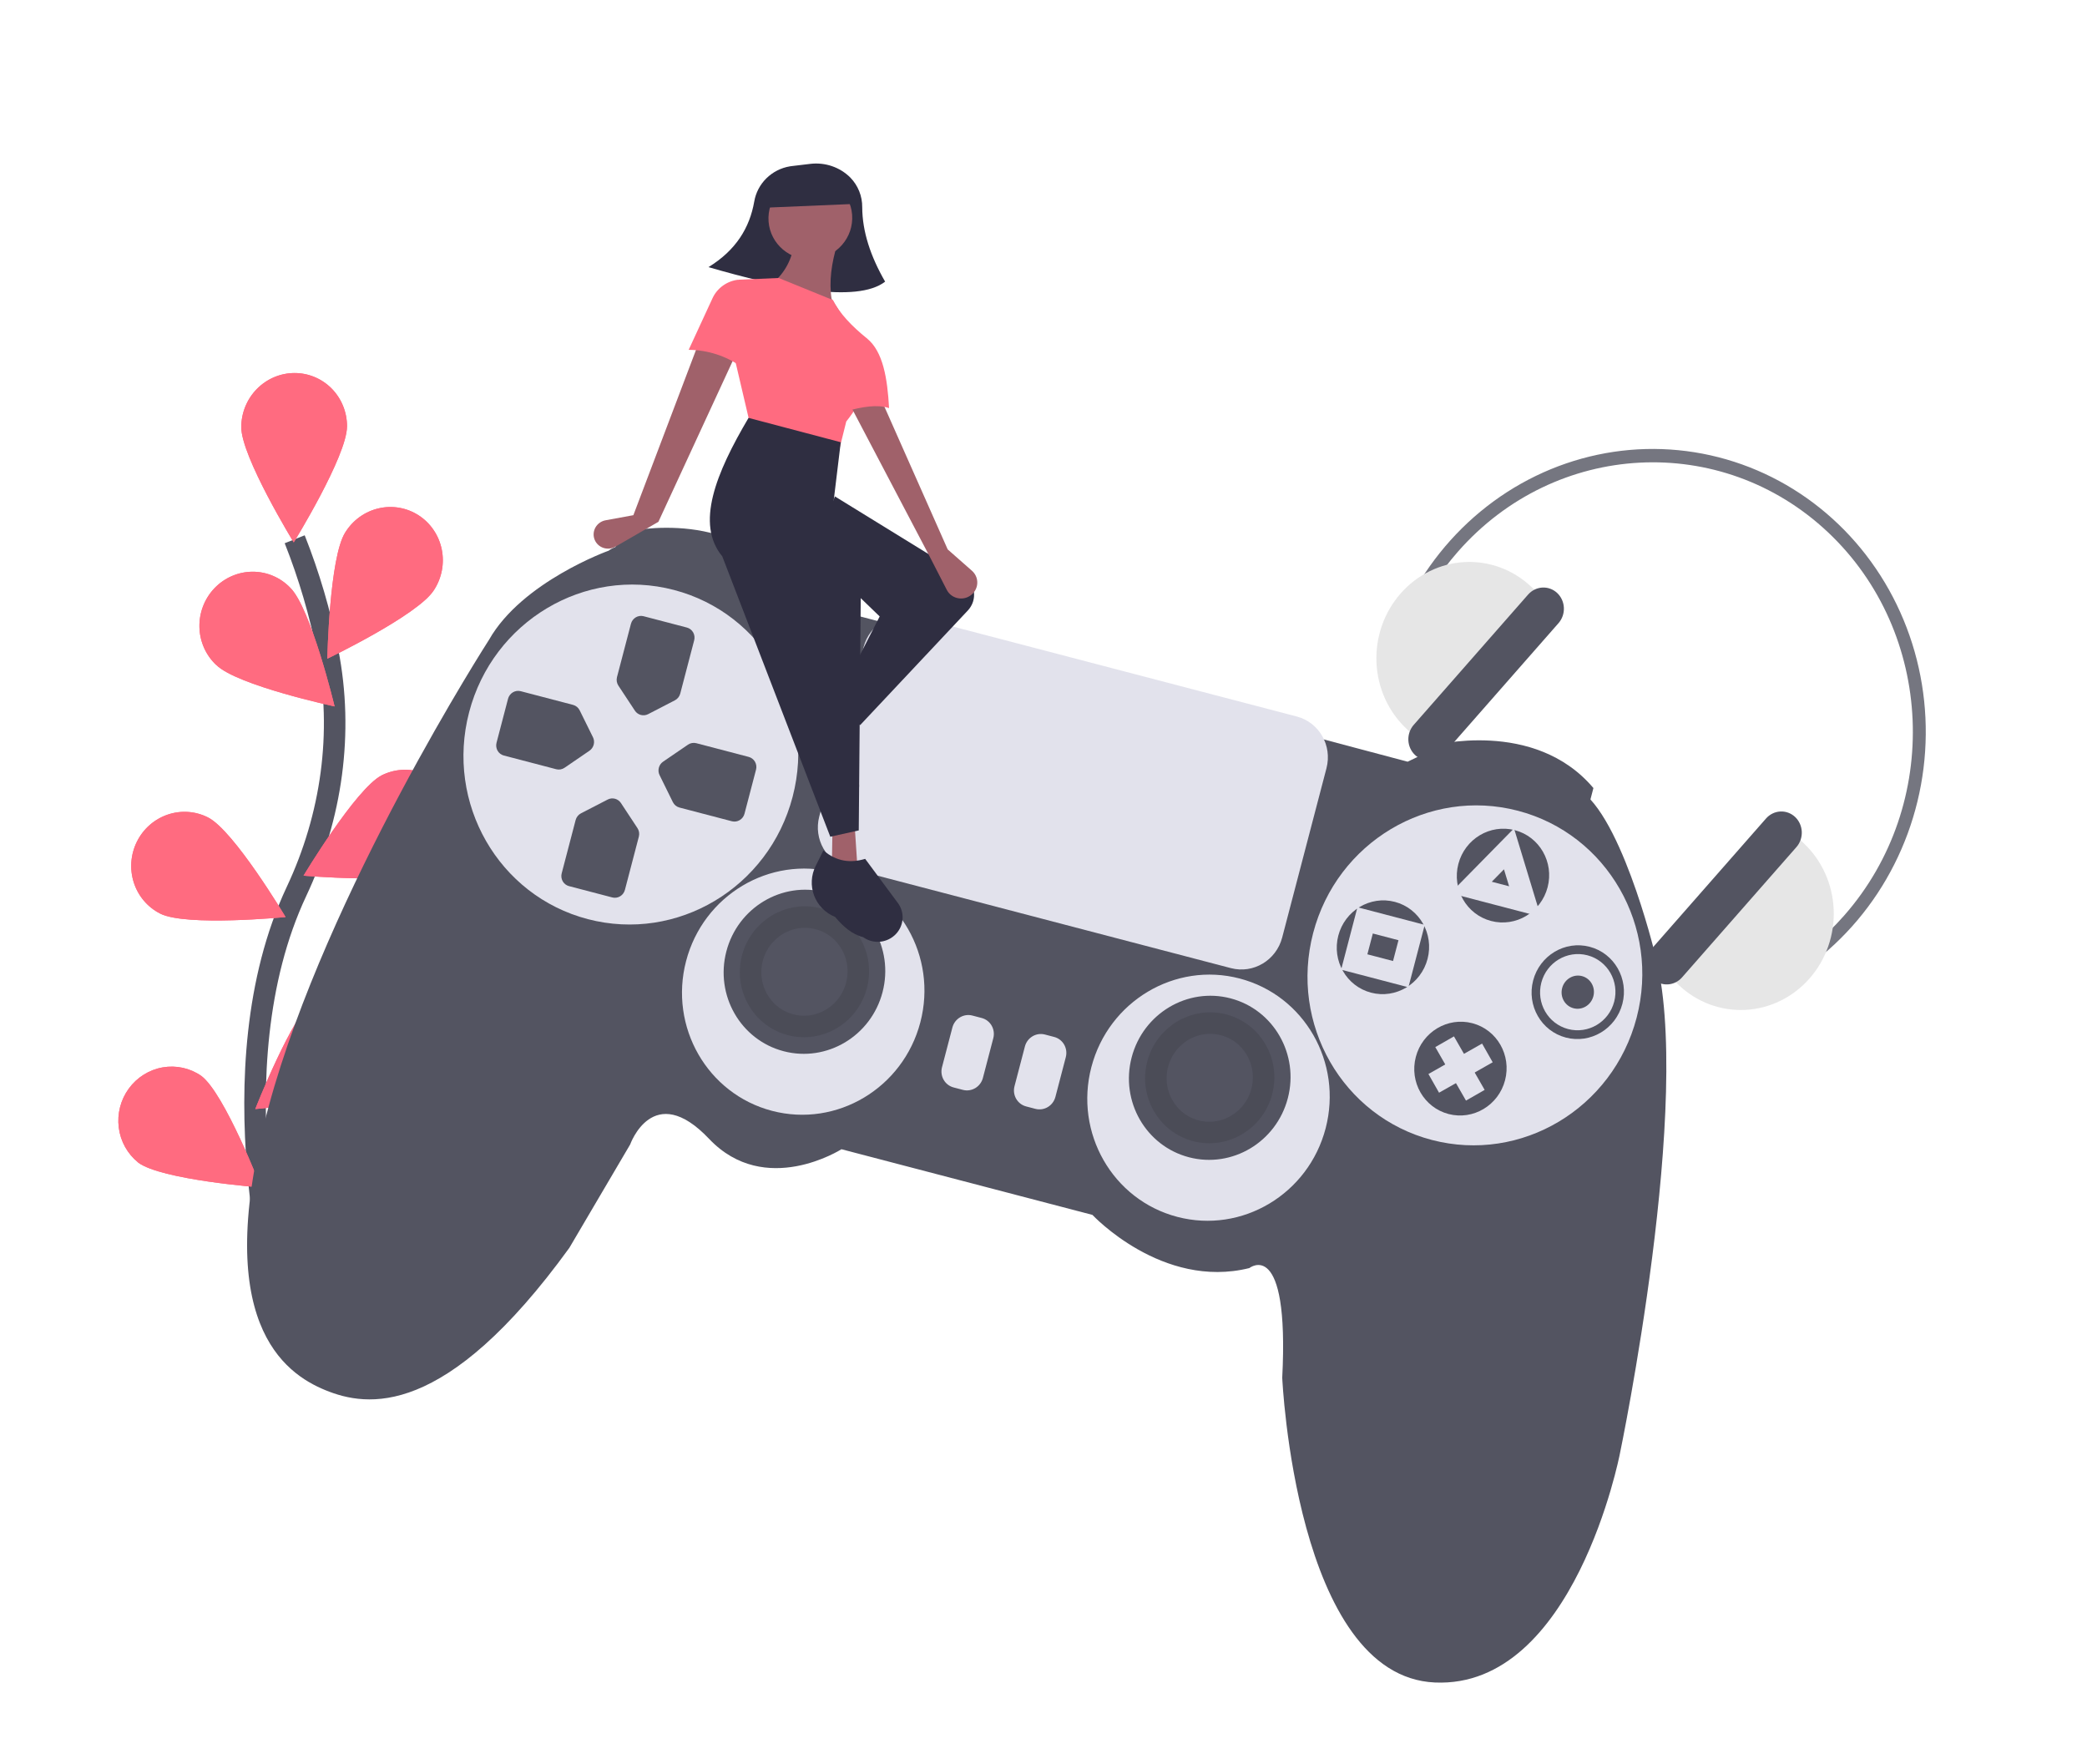 <svg width="194" height="164" viewBox="0 0 194 164" fill="none" xmlns="http://www.w3.org/2000/svg">
<path d="M165.604 91.404L165.033 90.31C167.436 88.952 169.603 87.185 171.442 85.084C180.501 74.764 179.815 58.786 169.913 49.466C160.01 40.145 144.585 40.958 135.526 51.277C133.798 53.241 132.379 55.474 131.319 57.891L130.224 57.383C131.903 53.55 134.436 50.181 137.613 47.553C140.79 44.925 144.521 43.115 148.496 42.271C152.471 41.427 156.576 41.574 160.474 42.7C164.371 43.825 167.948 45.897 170.909 48.745C173.87 51.592 176.13 55.133 177.503 59.075C178.876 63.017 179.321 67.246 178.803 71.414C178.285 75.582 176.817 79.569 174.522 83.045C172.227 86.52 169.171 89.386 165.604 91.404Z" fill="#535461" fill-opacity="0.8"/>
<path d="M142.326 54.529C140.646 52.947 138.424 52.126 136.149 52.245C133.873 52.365 131.732 53.416 130.195 55.168C128.657 56.919 127.851 59.227 127.952 61.583C128.053 63.94 129.054 66.152 130.734 67.734L132.308 69.215L143.9 56.01L142.326 54.529Z" fill="#E6E6E6"/>
<path d="M144.753 55.123C144.378 54.771 143.883 54.588 143.376 54.615C142.868 54.642 142.391 54.876 142.048 55.265L131.416 67.377C131.073 67.768 130.893 68.282 130.916 68.808C130.939 69.333 131.162 69.826 131.536 70.179C131.911 70.531 132.406 70.715 132.913 70.688C133.421 70.661 133.898 70.427 134.241 70.036L144.873 57.924C145.215 57.534 145.395 57.019 145.372 56.494C145.35 55.969 145.127 55.476 144.753 55.123Z" fill="#535461"/>
<path d="M154.504 90.107L156.077 91.588C157.758 93.17 159.98 93.991 162.255 93.871C164.53 93.752 166.672 92.701 168.209 90.949C168.97 90.082 169.56 89.07 169.945 87.969C170.33 86.868 170.502 85.701 170.452 84.534C170.351 82.177 169.35 79.965 167.669 78.383L166.096 76.902L154.504 90.107Z" fill="#E6E6E6"/>
<path d="M166.867 75.939C166.492 75.587 165.997 75.404 165.49 75.431C164.983 75.458 164.506 75.692 164.163 76.082L153.53 88.194C153.188 88.584 153.009 89.098 153.031 89.623C153.054 90.148 153.277 90.641 153.652 90.994C154.026 91.346 154.521 91.529 155.028 91.503C155.535 91.476 156.013 91.243 156.355 90.853L166.988 78.74C167.33 78.35 167.509 77.835 167.487 77.31C167.464 76.785 167.241 76.292 166.867 75.939Z" fill="#535461"/>
<path d="M26.21 121.905C26.21 121.905 19.764 99.454 27.561 82.863C30.836 75.899 31.943 68.098 30.466 60.568C29.759 56.997 28.731 53.501 27.394 50.126" stroke="#535461" stroke-width="2" stroke-miterlimit="10"/>
<path d="M32.256 39.645C32.246 42.4 27.305 50.416 27.305 50.416C27.305 50.416 22.419 42.45 22.427 39.694C22.431 38.371 22.952 37.098 23.876 36.157C24.801 35.215 26.052 34.682 27.356 34.674C28.66 34.667 29.908 35.185 30.828 36.115C31.747 37.046 32.262 38.312 32.258 39.636L32.256 39.645Z" fill="#FF6B80"/>
<path d="M40.327 54.867C38.844 57.189 30.428 61.227 30.428 61.227C30.428 61.227 30.612 51.807 32.096 49.486C32.445 48.924 32.899 48.437 33.432 48.053C33.966 47.67 34.568 47.397 35.205 47.251C35.841 47.104 36.498 47.088 37.139 47.202C37.779 47.316 38.39 47.558 38.935 47.915C39.481 48.271 39.95 48.735 40.316 49.279C40.682 49.823 40.937 50.436 41.066 51.083C41.196 51.73 41.197 52.398 41.07 53.047C40.943 53.697 40.691 54.315 40.327 54.867Z" fill="#FF6B80"/>
<path d="M39.882 80.952C37.457 82.197 28.217 81.395 28.217 81.395C28.217 81.395 33.059 73.318 35.486 72.065C36.649 71.485 37.987 71.391 39.209 71.804C40.432 72.217 41.441 73.103 42.018 74.271C42.596 75.439 42.695 76.794 42.295 78.045C41.895 79.295 41.028 80.34 39.88 80.952L39.882 80.952Z" fill="#FF6B80"/>
<path d="M35.17 100.651C32.982 102.302 23.73 103.089 23.73 103.089C23.73 103.089 27.165 94.307 29.352 92.658C30.403 91.874 31.714 91.542 32.998 91.734C34.281 91.926 35.433 92.626 36.202 93.683C36.971 94.739 37.294 96.065 37.1 97.371C36.907 98.677 36.213 99.856 35.17 100.651Z" fill="#FF6B80"/>
<path d="M20.108 61.813C22.048 63.723 31.103 65.663 31.103 65.663C31.103 65.663 28.913 56.528 26.974 54.625C26.517 54.151 25.97 53.776 25.366 53.522C24.762 53.267 24.113 53.139 23.457 53.144C22.801 53.148 22.151 53.287 21.547 53.55C20.942 53.813 20.394 54.196 19.936 54.676C19.477 55.157 19.117 55.724 18.877 56.346C18.637 56.968 18.522 57.631 18.538 58.297C18.553 58.963 18.701 59.617 18.97 60.222C19.239 60.827 19.626 61.37 20.107 61.819L20.108 61.813Z" fill="#FF6B80"/>
<path d="M14.883 84.919C17.302 86.147 26.546 85.242 26.546 85.242C26.546 85.242 21.762 77.215 19.339 75.984C18.177 75.394 16.828 75.299 15.589 75.72C14.349 76.14 13.321 77.042 12.73 78.227C12.14 79.412 12.035 80.782 12.438 82.037C12.842 83.291 13.722 84.328 14.883 84.917L14.883 84.919Z" fill="#FF6B80"/>
<path d="M12.834 108.058C15.01 109.685 24.259 110.378 24.259 110.378C24.259 110.378 20.884 101.632 18.708 100.005C17.661 99.279 16.374 98.997 15.117 99.217C13.861 99.437 12.734 100.143 11.973 101.186C11.213 102.229 10.878 103.527 11.039 104.808C11.2 106.089 11.845 107.251 12.838 108.052L12.834 108.058Z" fill="#FF6B80"/>
<path d="M32.256 39.645C32.246 42.4 27.305 50.416 27.305 50.416C27.305 50.416 22.419 42.45 22.427 39.694C22.431 38.371 22.952 37.098 23.876 36.157C24.801 35.215 26.052 34.682 27.356 34.674C28.66 34.667 29.908 35.185 30.828 36.115C31.747 37.046 32.262 38.312 32.258 39.636L32.256 39.645Z" fill="#FF6B80"/>
<path d="M40.327 54.867C38.844 57.189 30.428 61.227 30.428 61.227C30.428 61.227 30.612 51.807 32.096 49.486C32.445 48.924 32.899 48.437 33.432 48.053C33.966 47.67 34.568 47.397 35.205 47.251C35.841 47.104 36.498 47.088 37.139 47.202C37.779 47.316 38.39 47.558 38.935 47.915C39.481 48.271 39.95 48.735 40.316 49.279C40.682 49.823 40.937 50.436 41.066 51.083C41.196 51.73 41.197 52.398 41.07 53.047C40.943 53.697 40.691 54.315 40.327 54.867Z" fill="#FF6B80"/>
<path d="M39.882 80.952C37.457 82.197 28.217 81.395 28.217 81.395C28.217 81.395 33.059 73.318 35.486 72.065C36.649 71.485 37.987 71.391 39.209 71.804C40.432 72.217 41.441 73.103 42.018 74.271C42.596 75.439 42.695 76.794 42.295 78.045C41.895 79.295 41.028 80.34 39.88 80.952L39.882 80.952Z" fill="#FC6681"/>
<path d="M35.17 100.651C32.982 102.302 23.73 103.089 23.73 103.089C23.73 103.089 27.165 94.307 29.352 92.658C30.403 91.874 31.714 91.542 32.998 91.734C34.281 91.926 35.433 92.626 36.202 93.683C36.971 94.739 37.294 96.065 37.1 97.371C36.907 98.677 36.213 99.856 35.17 100.651Z" fill="#FC6681"/>
<path d="M20.108 61.813C22.048 63.723 31.103 65.663 31.103 65.663C31.103 65.663 28.913 56.528 26.974 54.625C26.517 54.151 25.97 53.776 25.366 53.522C24.762 53.267 24.113 53.139 23.457 53.144C22.801 53.148 22.151 53.287 21.547 53.55C20.942 53.813 20.394 54.196 19.936 54.676C19.477 55.157 19.117 55.724 18.877 56.346C18.637 56.968 18.522 57.631 18.538 58.297C18.553 58.963 18.701 59.617 18.97 60.222C19.239 60.827 19.626 61.37 20.107 61.819L20.108 61.813Z" fill="#FF6B80"/>
<path d="M14.883 84.919C17.302 86.147 26.546 85.242 26.546 85.242C26.546 85.242 21.762 77.215 19.339 75.984C18.177 75.394 16.828 75.299 15.589 75.72C14.349 76.14 13.321 77.042 12.73 78.227C12.14 79.412 12.035 80.782 12.438 82.037C12.842 83.291 13.722 84.328 14.883 84.917L14.883 84.919Z" fill="#FF6B80"/>
<path d="M12.834 108.058C15.01 109.685 24.259 110.378 24.259 110.378C24.259 110.378 20.884 101.632 18.708 100.005C17.661 99.279 16.374 98.997 15.117 99.217C13.861 99.437 12.734 100.143 11.973 101.186C11.213 102.229 10.878 103.527 11.039 104.808C11.2 106.089 11.845 107.251 12.838 108.052L12.834 108.058Z" fill="#FF6B80"/>
<path d="M57.057 51.496L57.563 49.562C57.563 49.562 67.101 46.984 72.598 53.495L72.138 55.254L57.057 51.496Z" fill="#535461"/>
<path d="M132.577 71.254L133.083 69.319C133.083 69.319 142.621 66.741 148.118 73.252L147.658 75.011L132.577 71.254Z" fill="#535461"/>
<path d="M81.989 57.831L73.866 55.706C73.866 55.706 72.437 52.702 65.478 51.069C58.519 49.437 56.585 51.185 56.585 51.185C56.585 51.185 48.539 54.059 45.466 59.456C45.466 59.456 30.39 82.85 24.973 102.853C19.555 122.855 26.423 127.658 30.259 129.225C34.096 130.793 41.366 131.943 52.925 115.99L58.577 106.383C58.577 106.383 60.706 100.364 65.915 105.86C71.124 111.357 78.219 106.824 78.219 106.824L101.549 112.928C101.549 112.928 108.037 119.886 116.135 117.871C116.135 117.871 119.866 114.902 119.192 128.066C119.192 128.066 120.424 155.82 133.384 156.393C146.344 156.965 150.574 135.149 150.574 135.149C150.574 135.149 157.513 101.922 153.81 88.552C153.81 88.552 150.481 74.811 146.298 73.153C146.298 73.153 137.426 68.953 133.383 69.586L130.849 70.802L81.989 57.831Z" fill="#535461"/>
<path d="M54.641 85.436C62.944 87.608 71.468 82.52 73.678 74.07C75.889 65.62 70.949 57.009 62.646 54.837C54.342 52.665 45.819 57.754 43.608 66.203C41.398 74.653 46.337 83.264 54.641 85.436Z" fill="#E2E2EC"/>
<path d="M133.098 105.962C141.402 108.134 149.925 103.046 152.136 94.596C154.347 86.146 149.407 77.535 141.104 75.363C132.8 73.191 124.277 78.279 122.066 86.729C119.856 95.179 124.795 103.79 133.098 105.962Z" fill="#E2E2EC"/>
<path d="M62.724 65.102L60.248 66.382C60.038 66.49 59.798 66.516 59.572 66.457C59.346 66.398 59.149 66.257 59.019 66.061L57.483 63.731C57.408 63.617 57.357 63.488 57.335 63.353C57.312 63.218 57.318 63.078 57.352 62.945L58.651 57.981C58.717 57.73 58.878 57.516 59.099 57.384C59.319 57.253 59.582 57.215 59.828 57.28L63.846 58.331C63.968 58.362 64.083 58.419 64.183 58.495C64.284 58.572 64.368 58.669 64.432 58.779C64.495 58.89 64.536 59.012 64.553 59.139C64.569 59.267 64.561 59.396 64.528 59.52L63.231 64.479C63.195 64.613 63.131 64.738 63.043 64.846C62.956 64.953 62.847 65.04 62.724 65.102Z" fill="#535461"/>
<path d="M59.251 76.968L57.718 74.641C57.588 74.445 57.391 74.304 57.165 74.245C56.939 74.185 56.698 74.212 56.489 74.32L54.009 75.599C53.888 75.661 53.78 75.749 53.694 75.856C53.608 75.963 53.546 76.087 53.51 76.22L52.213 81.179C52.18 81.303 52.172 81.433 52.188 81.56C52.205 81.687 52.246 81.809 52.309 81.92C52.373 82.03 52.457 82.127 52.558 82.204C52.658 82.281 52.773 82.337 52.895 82.368L56.913 83.419C57.035 83.452 57.162 83.459 57.287 83.441C57.413 83.423 57.533 83.381 57.642 83.316C57.752 83.25 57.847 83.164 57.924 83.062C58.001 82.959 58.057 82.843 58.09 82.718L59.387 77.759C59.421 77.625 59.427 77.484 59.403 77.348C59.38 77.212 59.328 77.082 59.251 76.968Z" fill="#535461"/>
<path d="M52.486 71.361L54.794 69.782C54.989 69.648 55.129 69.447 55.189 69.217C55.25 68.987 55.225 68.743 55.121 68.531L53.883 66.024C53.822 65.901 53.737 65.793 53.632 65.707C53.527 65.621 53.406 65.558 53.275 65.523L48.402 64.248C48.155 64.184 47.893 64.222 47.673 64.354C47.452 64.486 47.292 64.701 47.226 64.951L46.156 69.04C46.124 69.164 46.115 69.294 46.132 69.421C46.148 69.548 46.19 69.67 46.253 69.781C46.316 69.891 46.401 69.988 46.501 70.065C46.602 70.142 46.717 70.198 46.839 70.229L51.712 71.504C51.843 71.537 51.98 71.541 52.114 71.517C52.247 71.492 52.374 71.439 52.486 71.361Z" fill="#535461"/>
<path d="M62.546 74.559L61.312 72.05C61.207 71.839 61.183 71.595 61.243 71.365C61.303 71.134 61.444 70.933 61.639 70.8L63.947 69.221C64.059 69.143 64.187 69.091 64.32 69.067C64.454 69.043 64.591 69.048 64.722 69.081L69.595 70.356C69.717 70.388 69.832 70.444 69.932 70.521C70.033 70.598 70.117 70.695 70.18 70.805C70.244 70.915 70.285 71.038 70.302 71.165C70.318 71.292 70.31 71.421 70.277 71.546L69.207 75.634C69.175 75.759 69.119 75.875 69.043 75.978C68.966 76.081 68.871 76.167 68.761 76.232C68.652 76.298 68.531 76.341 68.406 76.359C68.281 76.377 68.154 76.37 68.032 76.338L63.159 75.063C63.027 75.028 62.904 74.965 62.798 74.878C62.693 74.791 62.607 74.682 62.546 74.559Z" fill="#535461"/>
<path d="M71.766 103.257C77.779 104.83 83.951 101.145 85.552 95.026C87.153 88.908 83.576 82.672 77.563 81.099C71.55 79.526 65.378 83.211 63.777 89.33C62.176 95.448 65.753 101.684 71.766 103.257Z" fill="#E2E2EC"/>
<path d="M72.847 97.715C76.855 98.764 80.97 96.307 82.037 92.228C83.104 88.149 80.72 83.992 76.711 82.943C72.703 81.894 68.588 84.351 67.521 88.43C66.454 92.51 68.838 96.666 72.847 97.715Z" fill="#535461"/>
<path d="M109.44 113.113C115.453 114.686 121.625 111.001 123.226 104.883C124.826 98.764 121.25 92.528 115.237 90.955C109.224 89.382 103.052 93.067 101.451 99.186C99.85 105.305 103.427 111.54 109.44 113.113Z" fill="#E2E2EC"/>
<path d="M110.52 107.571C114.529 108.62 118.644 106.163 119.711 102.084C120.778 98.005 118.394 93.848 114.385 92.799C110.376 91.751 106.262 94.207 105.194 98.287C104.127 102.366 106.512 106.523 110.52 107.571Z" fill="#535461"/>
<path opacity="0.1" d="M73.491 95.253C76.163 95.952 78.906 94.314 79.618 91.595C80.329 88.876 78.74 86.104 76.067 85.405C73.395 84.706 70.652 86.344 69.94 89.063C69.229 91.783 70.818 94.554 73.491 95.253Z" stroke="black" stroke-width="2" stroke-miterlimit="10"/>
<path opacity="0.1" d="M111.165 105.109C113.837 105.808 116.58 104.171 117.292 101.451C118.003 98.732 116.413 95.96 113.741 95.261C111.069 94.562 108.325 96.2 107.614 98.919C106.902 101.639 108.492 104.41 111.165 105.109Z" stroke="black" stroke-width="2" stroke-miterlimit="10"/>
<path d="M91.255 94.625L90.391 94.399C89.58 94.187 88.747 94.684 88.531 95.509L87.565 99.202C87.349 100.028 87.832 100.869 88.643 101.081L89.507 101.307C90.318 101.52 91.151 101.023 91.367 100.197L92.333 96.504C92.549 95.678 92.067 94.837 91.255 94.625Z" fill="#E2E2EC"/>
<path d="M97.995 96.388L97.131 96.162C96.32 95.95 95.487 96.447 95.271 97.273L94.305 100.966C94.089 101.791 94.572 102.632 95.383 102.845L96.247 103.071C97.058 103.283 97.891 102.786 98.107 101.96L99.073 98.267C99.289 97.442 98.806 96.6 97.995 96.388Z" fill="#E2E2EC"/>
<path d="M138.608 85.608C140.899 86.207 143.25 84.804 143.86 82.473C144.47 80.142 143.107 77.766 140.816 77.167C138.526 76.568 136.175 77.972 135.565 80.303C134.955 82.633 136.317 85.009 138.608 85.608Z" fill="#535461"/>
<path d="M127.448 92.271C129.739 92.871 132.09 91.467 132.7 89.136C133.31 86.805 131.947 84.43 129.657 83.83C127.366 83.231 125.015 84.635 124.405 86.966C123.795 89.297 125.158 91.672 127.448 92.271Z" fill="#535461"/>
<path d="M145.559 96.446C147.849 97.045 150.201 95.641 150.811 93.31C151.42 90.979 150.058 88.604 147.767 88.005C145.476 87.405 143.125 88.809 142.515 91.14C141.906 93.471 143.268 95.847 145.559 96.446Z" fill="#535461"/>
<path d="M134.653 103.551C136.943 104.15 139.294 102.746 139.904 100.415C140.514 98.084 139.152 95.709 136.861 95.109C134.57 94.51 132.219 95.914 131.609 98.245C130.999 100.576 132.362 102.951 134.653 103.551Z" fill="#535461"/>
<path d="M120.546 66.603L85.033 57.312C82.957 56.769 80.826 58.041 80.273 60.154L76.156 75.893C75.603 78.005 76.838 80.158 78.914 80.701L114.427 89.992C116.503 90.535 118.634 89.263 119.186 87.15L123.304 71.411C123.857 69.299 122.622 67.146 120.546 66.603Z" fill="#E2E2EC"/>
<path d="M136.746 82.491L140.27 78.903L141.758 83.802L136.746 82.491Z" stroke="#E2E2EC" stroke-width="2" stroke-miterlimit="10"/>
<path d="M131.218 86.682L126.898 85.551L125.886 89.42L130.206 90.55L131.218 86.682Z" stroke="#E2E2EC" stroke-width="2" stroke-miterlimit="10"/>
<path d="M146.019 94.687C147.355 95.036 148.727 94.218 149.082 92.858C149.438 91.498 148.643 90.112 147.307 89.763C145.971 89.413 144.599 90.232 144.244 91.592C143.888 92.952 144.683 94.337 146.019 94.687Z" stroke="#E2E2EC" stroke-width="2" stroke-miterlimit="10"/>
<path d="M134.287 96.832L137.14 101.806" stroke="#E2E2EC" stroke-width="2" stroke-miterlimit="10"/>
<path d="M138.262 97.872L133.275 100.701" stroke="#E2E2EC" stroke-width="2" stroke-miterlimit="10"/>
<path d="M65.859 24.83C72.424 26.745 79.629 28.228 82.278 26.18C80.919 23.826 80.159 21.517 80.149 19.263C80.16 18.232 79.762 17.241 79.039 16.5C78.56 16.024 77.976 15.662 77.332 15.442C76.688 15.223 76 15.151 75.321 15.232L73.599 15.438C73.541 15.445 73.483 15.453 73.426 15.462C72.598 15.6 71.834 15.99 71.239 16.577C70.645 17.163 70.251 17.917 70.112 18.732C69.687 21.168 68.416 23.26 65.859 24.83Z" fill="#2F2E41"/>
<path d="M58.876 47.887L56.292 48.362C56.095 48.398 55.908 48.477 55.745 48.593C55.582 48.709 55.447 48.859 55.349 49.033C55.252 49.206 55.195 49.398 55.183 49.595C55.17 49.792 55.203 49.989 55.277 50.172C55.349 50.349 55.459 50.507 55.6 50.638C55.74 50.768 55.907 50.867 56.091 50.928C56.274 50.989 56.469 51.01 56.661 50.99C56.854 50.971 57.041 50.91 57.209 50.813L61.203 48.505L68.285 33.172L64.851 32.124L58.876 47.887Z" fill="#A0616A"/>
<path d="M76.657 68.5L78.589 69.093L80.14 66.125L78.662 65.329L76.657 68.5Z" fill="#A0616A"/>
<path d="M77.311 81.351L79.715 80.772L79.447 76.727L77.388 76.814L77.311 81.351Z" fill="#A0616A"/>
<path d="M77.47 65.715L79.957 67.399L89.967 56.746C90.184 56.514 90.347 56.239 90.445 55.94C90.542 55.641 90.571 55.325 90.531 55.014C90.49 54.703 90.38 54.406 90.209 54.142C90.037 53.879 89.809 53.657 89.54 53.491L77.608 46.142L75.615 51.356L81.772 57.3L77.47 65.715Z" fill="#2F2E41"/>
<path d="M75.192 71.345C75.198 71.353 75.204 71.362 75.211 71.37C75.348 72.304 75.61 73.159 76.228 73.786C76.405 74.207 76.733 74.548 77.151 74.743C77.569 74.939 78.046 74.976 78.492 74.847C78.913 74.725 79.278 74.463 79.526 74.107C79.774 73.751 79.889 73.321 79.852 72.893L79.488 68.726C78.361 68.448 77.513 67.798 77.108 66.555L75.987 67.274C75.655 67.485 75.37 67.76 75.149 68.082C74.928 68.404 74.775 68.767 74.701 69.148C74.627 69.529 74.632 69.92 74.716 70.298C74.801 70.676 74.963 71.032 75.192 71.345Z" fill="#2F2E41"/>
<path d="M75.227 24.11C73.077 24.071 71.379 22.324 71.434 20.207C71.489 18.091 73.277 16.407 75.427 16.446C77.577 16.486 79.275 18.233 79.219 20.349C79.164 22.466 77.376 24.149 75.227 24.11Z" fill="#A0616A"/>
<path d="M71.795 26.343L77.802 31.458L78.334 29.407L77.304 27.781C77.048 26.198 77.286 24.463 77.845 22.627L73.841 22.558C73.629 24.045 73.005 25.335 71.795 26.343Z" fill="#A0616A"/>
<path d="M69.725 39.435L77.945 42.071L78.665 39.182C80.272 37.158 80.995 35.297 80.02 33.751L80.591 31.459C79.154 30.296 78.031 29.112 77.43 27.894L72.384 25.841L68.63 25.999L67.428 29.629L69.725 39.435Z" fill="#FF6B80"/>
<path d="M64.017 32.518C65.783 32.531 67.498 33.084 68.925 34.1L68.63 25.999C68.115 26.057 67.623 26.246 67.203 26.548C66.783 26.849 66.449 27.252 66.234 27.718L64.017 32.518Z" fill="#FF6B80"/>
<path d="M77.181 77.776L79.827 77.188L80.015 55.186L76.583 51.315L77.5 46.504L78.153 41.107L69.582 38.844C66.531 44.002 64.645 48.707 67.14 51.714L77.181 77.776Z" fill="#2F2E41"/>
<path d="M77.591 85.214C77.603 85.219 77.615 85.223 77.626 85.228C78.367 86.115 79.187 86.842 80.236 87.111C80.69 87.439 81.252 87.59 81.815 87.535C82.378 87.48 82.902 87.223 83.287 86.813C83.651 86.426 83.867 85.928 83.9 85.404C83.932 84.88 83.779 84.363 83.466 83.94L80.423 79.833C79.064 80.242 77.76 80.091 76.541 79.049L75.824 80.49C75.611 80.915 75.488 81.377 75.462 81.848C75.436 82.32 75.508 82.791 75.673 83.233C75.838 83.675 76.094 84.079 76.423 84.419C76.753 84.76 77.15 85.03 77.591 85.214Z" fill="#2F2E41"/>
<path d="M88.094 51.068L90.351 53.055C90.538 53.22 90.68 53.429 90.763 53.663C90.846 53.897 90.867 54.148 90.825 54.393C90.783 54.638 90.679 54.869 90.522 55.065C90.365 55.26 90.161 55.414 89.929 55.512C89.579 55.66 89.186 55.671 88.83 55.544C88.473 55.418 88.18 55.162 88.01 54.83L86.421 51.735L79.125 37.845L82.018 37.365L88.094 51.068Z" fill="#A0616A"/>
<path d="M78.654 38.222C80.16 37.806 81.568 37.569 82.645 37.935C82.49 35.157 82.085 32.671 80.591 31.459L78.416 31.671L78.654 38.222Z" fill="#FF6B80"/>
<path d="M71.004 19.311L79.343 18.958L79.284 17.317C76.428 15.335 73.648 15.452 70.945 17.669L71.004 19.311Z" fill="#2F2E41"/>
</svg>

